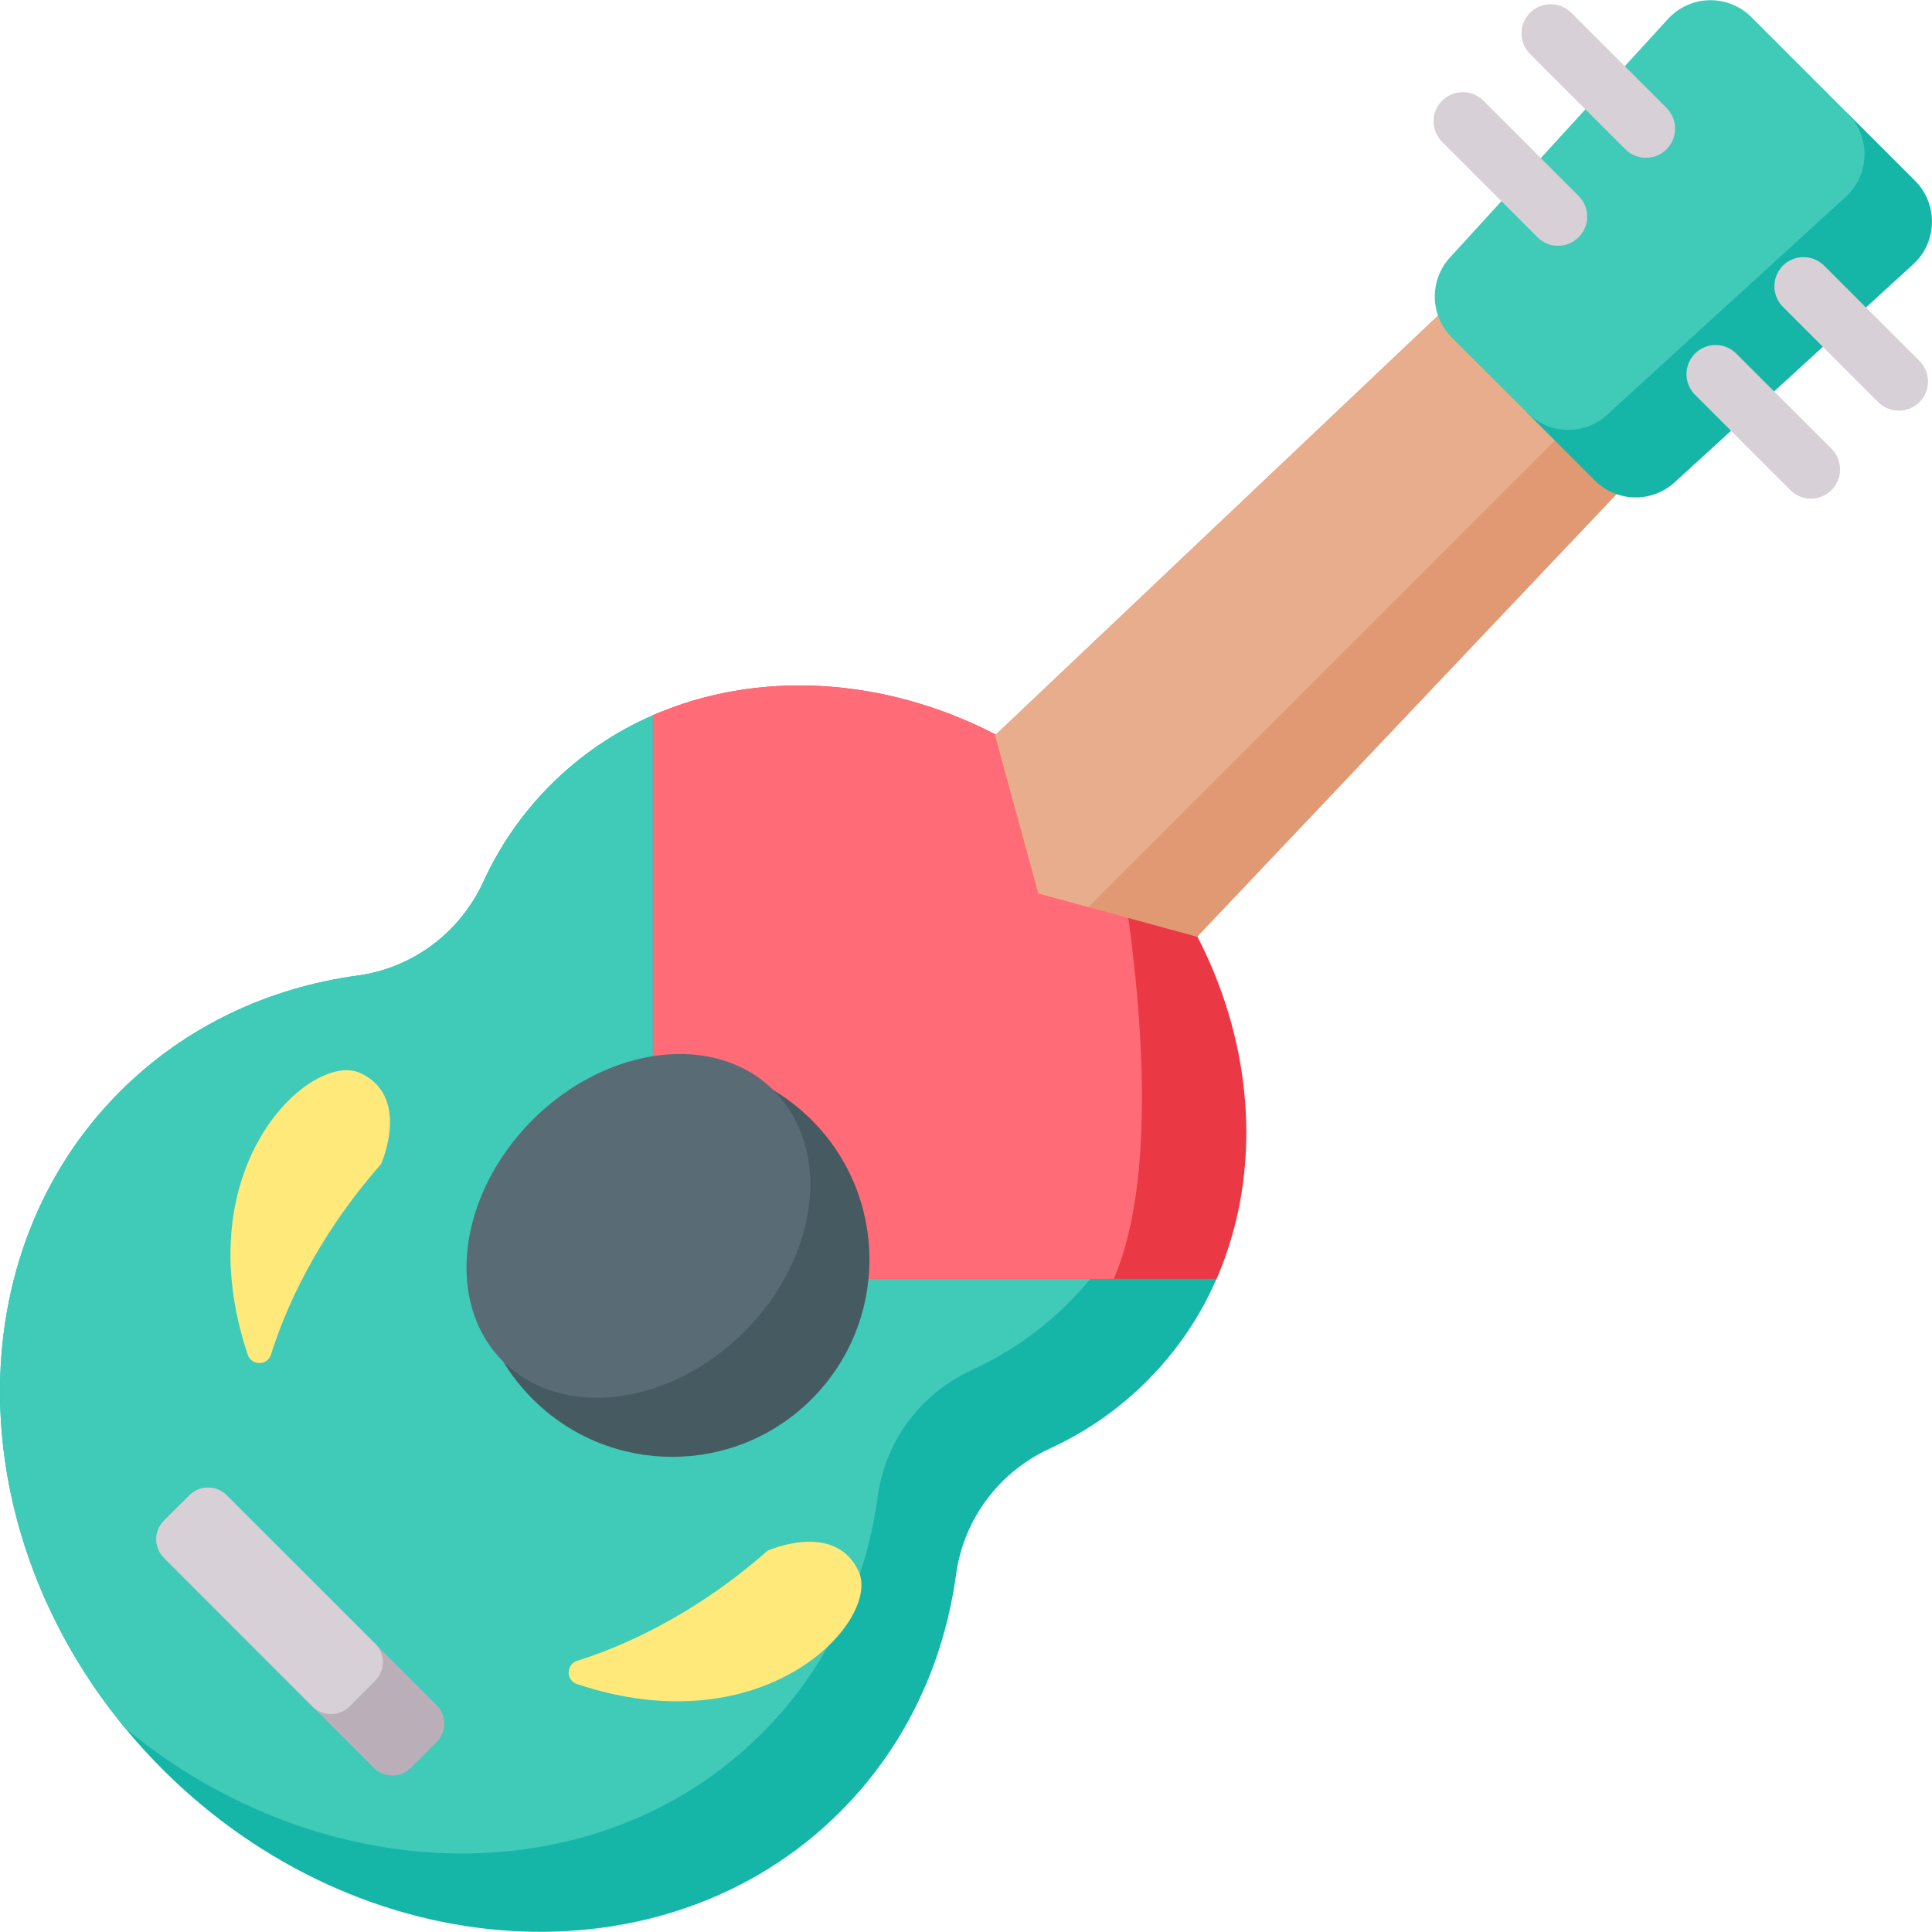 <svg width="18" height="18" viewBox="0 0 18 18" fill="none" xmlns="http://www.w3.org/2000/svg">
<path d="M7.829 16.879C6.194 18.514 3.367 18.337 1.514 16.484C1.391 16.361 1.275 16.233 1.167 16.102C-0.354 14.261 -0.407 11.695 1.119 10.169C1.729 9.56 2.504 9.202 3.332 9.089C3.848 9.019 4.287 8.687 4.504 8.214C4.655 7.884 4.864 7.579 5.13 7.313C5.411 7.032 5.734 6.816 6.083 6.664C7.284 6.139 9.529 8.328 9.652 8.451C10.868 9.667 11.918 10.579 11.334 11.915C11.182 12.264 10.966 12.587 10.685 12.867C10.418 13.134 10.114 13.343 9.784 13.494C9.311 13.711 8.979 14.15 8.908 14.666C8.795 15.494 8.438 16.269 7.829 16.879V16.879Z" fill="#15B5A8"/>
<path d="M7.099 16.149C5.573 17.676 3.009 17.623 1.167 16.102C-0.354 14.261 -0.407 11.695 1.119 10.169C1.729 9.56 2.504 9.202 3.332 9.089C3.848 9.019 4.287 8.687 4.504 8.214C4.655 7.884 4.864 7.579 5.13 7.313C5.411 7.032 5.734 6.816 6.083 6.664C7.284 6.139 11.13 9.985 10.605 11.185C10.492 11.445 10.343 11.691 10.159 11.915C10.095 11.992 10.028 12.066 9.956 12.138C9.689 12.405 9.385 12.613 9.055 12.764C8.582 12.981 8.25 13.421 8.179 13.936C8.066 14.765 7.709 15.54 7.099 16.149V16.149Z" fill="#40CAB8"/>
<path d="M4.067 16.232L3.829 16.47C3.733 16.566 3.578 16.566 3.482 16.47L1.528 14.515C1.432 14.419 1.431 14.264 1.527 14.168L1.765 13.931C1.861 13.835 2.016 13.835 2.112 13.931L4.067 15.885C4.163 15.981 4.163 16.137 4.067 16.232Z" fill="#BAAFB9"/>
<path d="M3.495 15.66L3.257 15.898C3.161 15.994 3.006 15.994 2.91 15.898L1.528 14.515C1.432 14.419 1.431 14.264 1.527 14.168L1.765 13.931C1.861 13.835 2.016 13.835 2.112 13.931L3.495 15.313C3.591 15.409 3.591 15.565 3.495 15.66Z" fill="#D7D0D6"/>
<path d="M2.525 12.62C2.647 12.229 2.93 11.551 3.55 10.846C3.55 10.846 3.834 10.214 3.354 9.996C2.903 9.791 1.719 10.86 2.308 12.621C2.343 12.726 2.492 12.725 2.525 12.62V12.62Z" fill="#FFE97B"/>
<path d="M5.378 15.473C5.768 15.351 6.446 15.068 7.152 14.447C7.152 14.447 7.783 14.164 8.001 14.643C8.206 15.095 7.137 16.279 5.376 15.69C5.271 15.655 5.272 15.506 5.378 15.473V15.473Z" fill="#FFE97B"/>
<path d="M11.334 11.915H6.083V6.664C7.055 6.239 8.232 6.305 9.269 6.84C9.658 7.041 10.027 7.308 10.358 7.639C10.69 7.971 10.956 8.34 11.157 8.728C11.693 9.766 11.759 10.943 11.334 11.915Z" fill="#EB3845"/>
<path d="M10.377 11.915H6.083V6.664C7.055 6.239 8.232 6.305 9.269 6.84C9.658 7.041 10.027 7.308 10.358 7.639C10.358 7.639 10.978 10.528 10.377 11.915Z" fill="#FF6B76"/>
<path d="M7.562 13.035C6.845 13.753 5.68 13.752 4.963 13.035C4.855 12.927 4.763 12.809 4.688 12.684C4.261 11.977 4.353 11.045 4.963 10.435C5.573 9.825 6.505 9.733 7.211 10.16C7.336 10.236 7.454 10.327 7.562 10.435C8.28 11.153 8.28 12.317 7.562 13.035V13.035Z" fill="#465A61"/>
<path d="M6.934 12.408C7.631 11.711 7.754 10.704 7.209 10.16C6.664 9.615 5.658 9.738 4.961 10.435C4.265 11.132 4.141 12.138 4.686 12.683C5.231 13.227 6.237 13.104 6.934 12.408Z" fill="#596C76"/>
<path d="M10.872 8.651L10.14 8.451L9.674 8.324L9.346 7.125L9.271 6.85L9.269 6.841C9.271 6.842 9.274 6.843 9.277 6.845L13.529 2.816L15.186 4.473L11.156 8.726C11.156 8.727 11.156 8.727 11.157 8.728L11.154 8.728L10.872 8.651Z" fill="#E19974"/>
<path d="M14.574 4.017L10.14 8.451L9.674 8.324L9.346 7.125L9.271 6.85L9.269 6.841C9.271 6.842 9.274 6.843 9.277 6.845L13.529 2.816L14.64 3.927L14.574 4.017Z" fill="#E8AD8C"/>
<path d="M17.824 2.463L15.603 4.493C15.39 4.688 15.062 4.68 14.858 4.476L14.229 3.847L15.183 1.878L17.22 1.062L17.842 1.684C18.059 1.901 18.051 2.256 17.824 2.463Z" fill="#15B5A8"/>
<path d="M17.196 1.835L14.974 3.864C14.762 4.059 14.434 4.051 14.23 3.847L13.526 3.144C13.322 2.94 13.314 2.612 13.509 2.399L15.539 0.178C15.746 -0.05 16.101 -0.057 16.318 0.16L17.213 1.055C17.431 1.273 17.423 1.627 17.196 1.835V1.835Z" fill="#40CAB8"/>
<path d="M17.691 3.826C17.622 3.826 17.552 3.8 17.499 3.747L16.611 2.859C16.505 2.753 16.505 2.581 16.611 2.475C16.717 2.369 16.889 2.369 16.995 2.475L17.883 3.363C17.989 3.469 17.989 3.641 17.883 3.747C17.83 3.8 17.761 3.826 17.691 3.826Z" fill="#D7D0D6"/>
<path d="M16.872 4.646C16.802 4.646 16.733 4.619 16.68 4.566L15.792 3.678C15.686 3.572 15.686 3.4 15.792 3.294C15.898 3.188 16.07 3.188 16.176 3.294L17.064 4.182C17.17 4.288 17.17 4.46 17.064 4.566C17.011 4.619 16.941 4.646 16.872 4.646Z" fill="#D7D0D6"/>
<path d="M15.335 1.47C15.266 1.47 15.196 1.444 15.143 1.391L14.255 0.503C14.149 0.397 14.149 0.225 14.255 0.119C14.361 0.013 14.533 0.013 14.639 0.119L15.527 1.006C15.633 1.113 15.633 1.285 15.527 1.391C15.474 1.444 15.405 1.47 15.335 1.47V1.47Z" fill="#D7D0D6"/>
<path d="M14.516 2.29C14.446 2.29 14.377 2.263 14.324 2.21L13.436 1.322C13.33 1.216 13.33 1.044 13.436 0.938C13.542 0.832 13.714 0.832 13.82 0.938L14.708 1.826C14.814 1.932 14.814 2.104 14.708 2.21C14.655 2.263 14.585 2.29 14.516 2.29Z" fill="#D7D0D6"/>
</svg>
